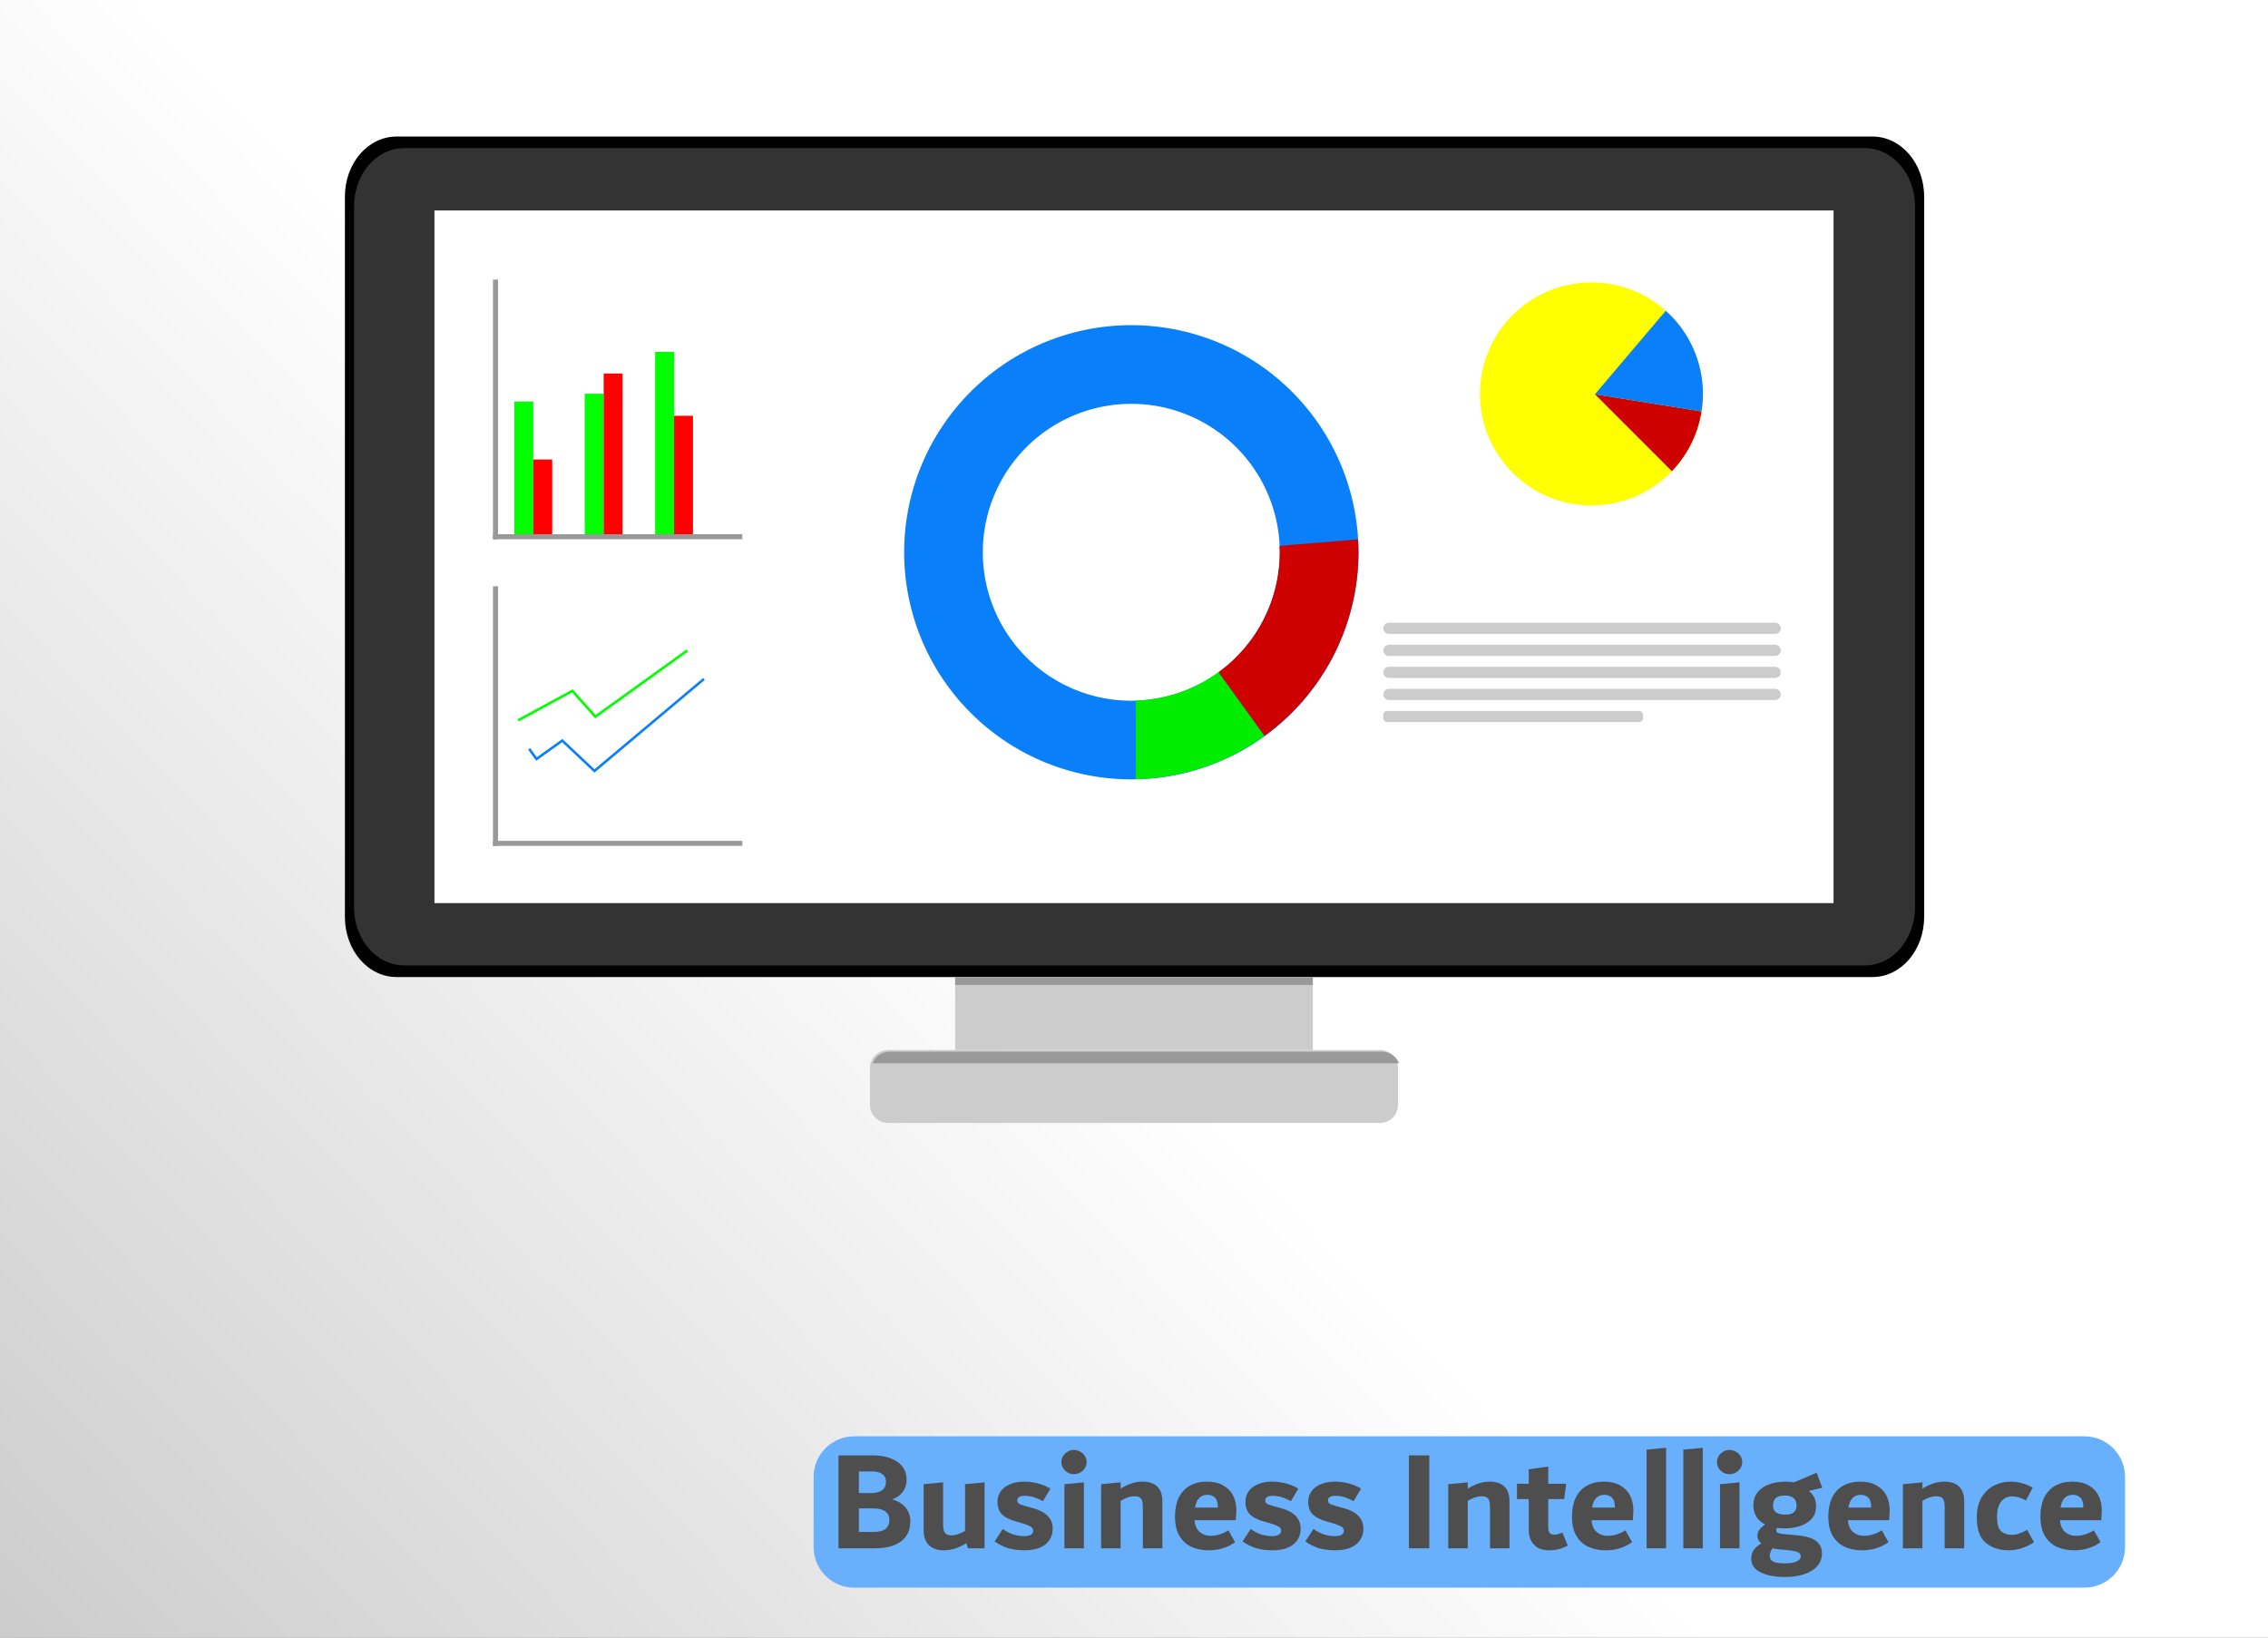 <?xml version="1.0" encoding="UTF-8" standalone="no"?>
<!-- Created with Inkscape (http://www.inkscape.org/) -->

<svg
   xmlns:dc="http://purl.org/dc/elements/1.1/"
   xmlns:cc="http://creativecommons.org/ns#"
   xmlns:rdf="http://www.w3.org/1999/02/22-rdf-syntax-ns#"
   xmlns:svg="http://www.w3.org/2000/svg"
   xmlns="http://www.w3.org/2000/svg"
   xmlns:xlink="http://www.w3.org/1999/xlink"
   xmlns:sodipodi="http://sodipodi.sourceforge.net/DTD/sodipodi-0.dtd"
   xmlns:inkscape="http://www.inkscape.org/namespaces/inkscape"
   width="900"
   height="650"
   viewBox="0 0 238.125 171.979"
   version="1.1"
   id="svg8"
   inkscape:version="0.92.4 (5da689c313, 2019-01-14)"
   sodipodi:docname="visualization.svg">
  <rect x="0" y="0" width="238.125" height="171.979" fill="#808080" stroke="none"/>
  <defs
     id="defs2">
    <linearGradient
       id="linearGradient1043"
       inkscape:collect="always">
      <stop
         id="stop1039"
         offset="0"
         style="stop-color:#cccccc;stop-opacity:1" />
      <stop
         id="stop1041"
         offset="1"
         style="stop-color:#ffffff;stop-opacity:1" />
    </linearGradient>
    <linearGradient
       inkscape:collect="always"
       xlink:href="#linearGradient1043"
       id="linearGradient1025-1"
       gradientUnits="userSpaceOnUse"
       x1="-437.694"
       y1="167.227"
       x2="-308.367"
       y2="77.625"
       gradientTransform="matrix(0.941,0,0,0.68,411.976,183.321)" />
  </defs>
  <sodipodi:namedview
     id="base"
     pagecolor="#ffffff"
     bordercolor="#666666"
     borderopacity="1.0"
     inkscape:pageopacity="0.0"
     inkscape:pageshadow="2"
     inkscape:zoom="0.43020265"
     inkscape:cx="670.3657"
     inkscape:cy="595.70229"
     inkscape:document-units="px"
     inkscape:current-layer="layer1"
     showgrid="false"
     units="px"
     inkscape:window-width="1920"
     inkscape:window-height="1057"
     inkscape:window-x="-8"
     inkscape:window-y="-8"
     inkscape:window-maximized="1"
     inkscape:snap-center="true" />
  <g
     inkscape:label="Layer 1"
     inkscape:groupmode="layer"
     id="layer1"
     transform="translate(0,-125.021)">
    <g
       id="g978">
      <path
         id="rect1228-4-5-9-7-7-2"
         d="M 0,125.021 H 238.125 V 297 H 0 Z"
         style="display:inline;opacity:1;fill:url(#linearGradient1025-1);fill-opacity:1;stroke:none;stroke-width:1.343;stroke-linejoin:round;stroke-miterlimit:4;stroke-dasharray:none;stroke-dashoffset:0;stroke-opacity:1" />
      <g
         transform="matrix(0.592,0,0,0.592,88.125,118.599)"
         id="g937-9">
        <g
           transform="translate(-23.309)"
           id="g1034">
          <path
             id="rect930-3"
             d="M 25.961,265.647 H 244.121 c 3.998,0 7.216,3.218 7.216,7.216 v 12.415 c 0,3.998 -3.218,7.216 -7.216,7.216 H 25.961 c -3.998,0 -7.216,-3.218 -7.216,-7.216 v -12.415 c 0,-3.998 3.218,-7.216 7.216,-7.216 z"
             style="opacity:1;fill:#68b0fc;fill-opacity:1;stroke:none;stroke-width:4.839;stroke-linecap:round;stroke-linejoin:miter;stroke-miterlimit:4;stroke-dasharray:none;stroke-dashoffset:0;stroke-opacity:0.747" />
          <g
             id="flowRoot922-1"
             style="font-style:normal;font-variant:normal;font-weight:normal;font-stretch:normal;font-size:192px;line-height:1.25;font-family:Dubai;-inkscape-font-specification:Dubai;letter-spacing:0px;word-spacing:0px;fill:#4e4e4e;fill-opacity:1;stroke:none"
             transform="matrix(0.265,0,0,0.265,44.068,235.061)"
             aria-label="Business Intelligence">
            <path
               id="path877"
               style="font-style:normal;font-variant:normal;font-weight:bold;font-stretch:normal;font-size:96px;font-family:Dubai;-inkscape-font-specification:'Dubai Bold';fill:#4e4e4e;fill-opacity:1"
               d="m -42.899,157.648 q 4.032,1.056 6.72,3.36 2.784,2.208 4.032,5.088 1.344,2.88 1.344,6.048 0,8.736 -6.144,13.536 -6.144,4.704 -17.568,4.704 h -24.384 v -62.208 h 22.752 q 7.392,0 12.48,2.112 5.184,2.016 7.776,5.76 2.592,3.648 2.592,8.64 0,4.128 -2.4,7.68 -2.4,3.456 -7.2,5.28 z m -22.368,-18.72 v 14.496 h 7.584 q 10.56,0 10.56,-7.584 0,-3.36 -2.4,-5.088 -2.304,-1.824 -6.816,-1.824 z m 9.6,40.512 q 5.856,0 8.352,-2.112 2.496,-2.208 2.496,-5.856 0,-3.552 -2.592,-5.664 -2.592,-2.112 -7.872,-2.112 h -9.984 v 15.744 z" />
            <path
               id="path879"
               style="font-style:normal;font-variant:normal;font-weight:bold;font-stretch:normal;font-size:96px;font-family:Dubai;-inkscape-font-specification:'Dubai Bold';fill:#4e4e4e;fill-opacity:1"
               d="m 18.865,146.224 v 44.16 H 7.729 l -1.056,-3.456 q -7.392,4.8 -15.168,4.8 -6.432,0 -9.984,-3.552 -3.456,-3.552 -3.456,-9.792 v -30.912 l 13.056,-1.248 v 28.32 q 0,3.84 1.248,5.568 1.248,1.632 4.512,1.632 3.456,0 8.928,-2.976 v -31.296 z" />
            <path
               id="path881"
               style="font-style:normal;font-variant:normal;font-weight:bold;font-stretch:normal;font-size:96px;font-family:Dubai;-inkscape-font-specification:'Dubai Bold';fill:#4e4e4e;fill-opacity:1"
               d="m 45.655,191.728 q -6.144,0 -11.04,-1.44 -4.8,-1.536 -9.024,-4.512 l 5.472,-8.352 q 3.552,2.592 7.2,3.744 3.648,1.056 7.008,1.056 3.168,0 4.608,-0.96 1.536,-0.96 1.536,-2.592 0,-1.056 -0.576,-1.824 -0.576,-0.864 -2.4,-1.632 -1.728,-0.864 -5.184,-1.824 l -2.784,-0.768 q -6.912,-1.92 -9.984,-4.992 -2.976,-3.072 -2.976,-8.352 0,-4.032 2.208,-7.104 2.208,-3.072 6.24,-4.704 4.032,-1.728 9.216,-1.728 9.792,0 17.76,4.704 l -4.992,8.352 q -3.936,-2.016 -6.624,-2.784 -2.688,-0.768 -5.76,-0.768 -2.4,0 -3.648,0.864 -1.152,0.864 -1.152,2.208 0,0.96 0.48,1.632 0.48,0.576 1.728,1.152 1.344,0.48 4.128,1.248 l 3.168,0.864 q 7.392,1.92 10.752,5.376 3.456,3.456 3.456,8.736 0,4.128 -2.112,7.392 -2.016,3.264 -6.336,5.184 -4.224,1.824 -10.368,1.824 z" />
            <path
               id="path883"
               style="font-style:normal;font-variant:normal;font-weight:bold;font-stretch:normal;font-size:96px;font-family:Dubai;-inkscape-font-specification:'Dubai Bold';fill:#4e4e4e;fill-opacity:1"
               d="m 78.631,140.752 q -2.208,0 -4.128,-1.056 -1.92,-1.152 -3.072,-2.976 -1.152,-1.824 -1.152,-4.032 0,-2.208 1.152,-4.032 1.152,-1.92 3.072,-2.976 1.92,-1.152 4.128,-1.152 2.304,0 4.224,1.152 2.016,1.056 3.168,2.976 1.152,1.824 1.152,4.032 0,2.208 -1.152,4.032 -1.152,1.824 -3.168,2.976 -1.92,1.056 -4.224,1.056 z m -6.336,49.632 v -42.912 l 13.056,-1.248 v 44.16 z" />
            <path
               id="path885"
               style="font-style:normal;font-variant:normal;font-weight:bold;font-stretch:normal;font-size:96px;font-family:Dubai;-inkscape-font-specification:'Dubai Bold';fill:#4e4e4e;fill-opacity:1"
               d="m 124.506,145.744 q 6.624,0 9.984,3.36 3.36,3.264 3.36,9.6 v 31.68 h -13.056 v -27.84 q 0,-2.688 -0.576,-4.128 -0.48,-1.536 -1.728,-2.208 -1.248,-0.672 -3.552,-0.672 -3.84,0 -9.024,3.072 v 31.776 H 96.858 v -42.912 l 13.056,-1.248 v 4.224 q 3.552,-2.208 7.104,-3.456 3.648,-1.248 7.488,-1.248 z" />
            <path
               id="path887"
               style="font-style:normal;font-variant:normal;font-weight:bold;font-stretch:normal;font-size:96px;font-family:Dubai;-inkscape-font-specification:'Dubai Bold';fill:#4e4e4e;fill-opacity:1"
               d="m 187.383,164.848 q 0,1.92 -0.384,6.72 h -27.648 q 0.576,5.376 3.552,7.968 2.976,2.496 7.104,2.496 3.072,0 5.952,-0.864 2.88,-0.864 6.144,-2.784 l 4.416,7.872 q -3.456,2.592 -7.968,4.032 -4.512,1.44 -9.792,1.44 -6.336,0 -11.424,-2.304 -4.992,-2.304 -8.064,-7.296 -2.976,-5.088 -2.976,-13.056 0,-7.296 2.496,-12.576 2.592,-5.28 7.392,-7.968 4.896,-2.784 11.52,-2.784 6.336,0 10.752,2.496 4.512,2.496 6.72,6.816 2.208,4.32 2.208,9.792 z m -19.392,-10.272 q -3.36,0 -5.472,2.112 -2.016,2.016 -2.784,6.432 h 15.264 v -0.288 q 0,-4.416 -1.92,-6.336 -1.92,-1.92 -5.088,-1.92 z" />
            <path
               id="path889"
               style="font-style:normal;font-variant:normal;font-weight:bold;font-stretch:normal;font-size:96px;font-family:Dubai;-inkscape-font-specification:'Dubai Bold';fill:#4e4e4e;fill-opacity:1"
               d="m 211.593,191.728 q -6.144,0 -11.04,-1.44 -4.8,-1.536 -9.024,-4.512 l 5.472,-8.352 q 3.552,2.592 7.2,3.744 3.648,1.056 7.008,1.056 3.168,0 4.608,-0.96 1.536,-0.96 1.536,-2.592 0,-1.056 -0.576,-1.824 -0.576,-0.864 -2.4,-1.632 -1.728,-0.864 -5.184,-1.824 l -2.784,-0.768 q -6.912,-1.92 -9.984,-4.992 -2.976,-3.072 -2.976,-8.352 0,-4.032 2.208,-7.104 2.208,-3.072 6.24,-4.704 4.032,-1.728 9.216,-1.728 9.792,0 17.76,4.704 l -4.992,8.352 q -3.936,-2.016 -6.624,-2.784 -2.688,-0.768 -5.76,-0.768 -2.4,0 -3.648,0.864 -1.152,0.864 -1.152,2.208 0,0.96 0.48,1.632 0.48,0.576 1.728,1.152 1.344,0.48 4.128,1.248 l 3.168,0.864 q 7.392,1.92 10.752,5.376 3.456,3.456 3.456,8.736 0,4.128 -2.112,7.392 -2.016,3.264 -6.336,5.184 -4.224,1.824 -10.368,1.824 z" />
            <path
               id="path891"
               style="font-style:normal;font-variant:normal;font-weight:bold;font-stretch:normal;font-size:96px;font-family:Dubai;-inkscape-font-specification:'Dubai Bold';fill:#4e4e4e;fill-opacity:1"
               d="m 253.593,191.728 q -6.144,0 -11.04,-1.44 -4.8,-1.536 -9.024,-4.512 l 5.472,-8.352 q 3.552,2.592 7.2,3.744 3.648,1.056 7.008,1.056 3.168,0 4.608,-0.96 1.536,-0.96 1.536,-2.592 0,-1.056 -0.576,-1.824 -0.576,-0.864 -2.4,-1.632 -1.728,-0.864 -5.184,-1.824 l -2.784,-0.768 q -6.912,-1.92 -9.984,-4.992 -2.976,-3.072 -2.976,-8.352 0,-4.032 2.208,-7.104 2.208,-3.072 6.24,-4.704 4.032,-1.728 9.216,-1.728 9.792,0 17.76,4.704 l -4.992,8.352 q -3.936,-2.016 -6.624,-2.784 -2.688,-0.768 -5.76,-0.768 -2.4,0 -3.648,0.864 -1.152,0.864 -1.152,2.208 0,0.96 0.48,1.632 0.48,0.576 1.728,1.152 1.344,0.48 4.128,1.248 l 3.168,0.864 q 7.392,1.92 10.752,5.376 3.456,3.456 3.456,8.736 0,4.128 -2.112,7.392 -2.016,3.264 -6.336,5.184 -4.224,1.824 -10.368,1.824 z" />
            <path
               id="path893"
               style="font-style:normal;font-variant:normal;font-weight:bold;font-stretch:normal;font-size:96px;font-family:Dubai;-inkscape-font-specification:'Dubai Bold';fill:#4e4e4e;fill-opacity:1"
               d="m 302.851,190.384 v -62.208 h 13.632 v 62.208 z" />
            <path
               id="path895"
               style="font-style:normal;font-variant:normal;font-weight:bold;font-stretch:normal;font-size:96px;font-family:Dubai;-inkscape-font-specification:'Dubai Bold';fill:#4e4e4e;fill-opacity:1"
               d="m 356.818,145.744 q 6.624,0 9.984,3.36 3.36,3.264 3.36,9.6 v 31.68 h -13.056 v -27.84 q 0,-2.688 -0.576,-4.128 -0.48,-1.536 -1.728,-2.208 -1.248,-0.672 -3.552,-0.672 -3.84,0 -9.024,3.072 v 31.776 h -13.056 v -42.912 l 13.056,-1.248 v 4.224 q 3.552,-2.208 7.104,-3.456 3.648,-1.248 7.488,-1.248 z" />
            <path
               id="path897"
               style="font-style:normal;font-variant:normal;font-weight:bold;font-stretch:normal;font-size:96px;font-family:Dubai;-inkscape-font-specification:'Dubai Bold';fill:#4e4e4e;fill-opacity:1"
               d="m 409.162,188.56 q -5.664,3.168 -12.672,3.168 -3.552,0 -6.624,-1.344 -2.976,-1.44 -4.896,-4.512 -1.92,-3.072 -1.92,-7.776 v -20.64 h -7.872 v -10.272 h 7.872 v -9.696 l 13.056,-1.824 v 11.52 h 12 l -1.344,10.272 h -10.656 v 18.624 q 0,2.88 0.96,4.032 1.056,1.152 2.88,1.152 1.344,0 2.592,-0.288 1.248,-0.384 3.072,-1.152 z" />
            <path
               id="path899"
               style="font-style:normal;font-variant:normal;font-weight:bold;font-stretch:normal;font-size:96px;font-family:Dubai;-inkscape-font-specification:'Dubai Bold';fill:#4e4e4e;fill-opacity:1"
               d="m 453.07,164.848 q 0,1.92 -0.384,6.72 h -27.648 q 0.576,5.376 3.552,7.968 2.976,2.496 7.104,2.496 3.072,0 5.952,-0.864 2.88,-0.864 6.144,-2.784 l 4.416,7.872 q -3.456,2.592 -7.968,4.032 -4.512,1.44 -9.792,1.44 -6.336,0 -11.424,-2.304 -4.992,-2.304 -8.064,-7.296 -2.976,-5.088 -2.976,-13.056 0,-7.296 2.496,-12.576 2.592,-5.28 7.392,-7.968 4.896,-2.784 11.52,-2.784 6.336,0 10.752,2.496 4.512,2.496 6.72,6.816 2.208,4.32 2.208,9.792 z m -19.392,-10.272 q -3.36,0 -5.472,2.112 -2.016,2.016 -2.784,6.432 h 15.264 v -0.288 q 0,-4.416 -1.92,-6.336 -1.92,-1.92 -5.088,-1.92 z" />
            <path
               id="path901"
               style="font-style:normal;font-variant:normal;font-weight:bold;font-stretch:normal;font-size:96px;font-family:Dubai;-inkscape-font-specification:'Dubai Bold';fill:#4e4e4e;fill-opacity:1"
               d="m 461.92,190.384 v -66.048 l 13.056,-1.248 v 67.296 z" />
            <path
               id="path903"
               style="font-style:normal;font-variant:normal;font-weight:bold;font-stretch:normal;font-size:96px;font-family:Dubai;-inkscape-font-specification:'Dubai Bold';fill:#4e4e4e;fill-opacity:1"
               d="m 486.483,190.384 v -66.048 l 13.056,-1.248 v 67.296 z" />
            <path
               id="path905"
               style="font-style:normal;font-variant:normal;font-weight:bold;font-stretch:normal;font-size:96px;font-family:Dubai;-inkscape-font-specification:'Dubai Bold';fill:#4e4e4e;fill-opacity:1"
               d="m 517.381,140.752 q -2.208,0 -4.128,-1.056 -1.92,-1.152 -3.072,-2.976 -1.152,-1.824 -1.152,-4.032 0,-2.208 1.152,-4.032 1.152,-1.92 3.072,-2.976 1.92,-1.152 4.128,-1.152 2.304,0 4.224,1.152 2.016,1.056 3.168,2.976 1.152,1.824 1.152,4.032 0,2.208 -1.152,4.032 -1.152,1.824 -3.168,2.976 -1.92,1.056 -4.224,1.056 z m -6.336,49.632 v -42.912 l 13.056,-1.248 v 44.16 z" />
            <path
               id="path907"
               style="font-style:normal;font-variant:normal;font-weight:bold;font-stretch:normal;font-size:96px;font-family:Dubai;-inkscape-font-specification:'Dubai Bold';fill:#4e4e4e;fill-opacity:1"
               d="m 561.432,181.552 q 5.76,0.48 9.6,1.728 3.936,1.248 6.048,3.84 2.208,2.496 2.208,6.72 0,4.8 -3.072,8.352 -2.976,3.552 -8.64,5.472 -5.568,1.92 -13.152,1.92 -9.792,0 -16.128,-3.072 -6.336,-2.976 -6.336,-9.216 0,-3.552 1.824,-6.048 1.824,-2.4 4.896,-4.128 -2.592,-2.112 -2.592,-5.184 0,-1.92 1.152,-3.744 1.248,-1.824 4.032,-3.744 -3.936,-2.016 -5.952,-5.28 -1.92,-3.36 -1.92,-7.488 0,-5.472 2.976,-9.024 2.976,-3.552 7.872,-5.184 4.896,-1.728 10.752,-1.728 3.36,0 5.568,0.48 l 15.168,-6.432 3.744,10.08 -9.024,2.112 q 4.896,3.744 4.896,10.08 0,5.28 -2.976,8.64 -2.976,3.264 -7.776,4.8 -4.8,1.536 -10.464,1.536 -2.592,0 -4.896,-0.288 -0.576,0.96 -0.576,1.632 0,0.768 0.48,1.248 0.576,0.48 1.92,0.864 1.44,0.288 4.032,0.48 z m -7.008,-26.496 q -7.872,0 -7.872,6.528 0,3.264 2.016,4.8 2.112,1.44 6.144,1.44 4.032,0 5.76,-1.536 1.824,-1.632 1.824,-4.704 0,-3.168 -2.016,-4.8 -2.016,-1.728 -5.856,-1.728 z m 0.192,45.408 q 4.992,0 7.68,-1.248 2.784,-1.248 2.784,-3.456 0,-1.344 -0.864,-2.112 -0.768,-0.768 -2.784,-1.248 -1.92,-0.48 -5.568,-0.864 l -5.568,-0.48 q -1.44,-0.096 -4.128,-0.672 -0.864,1.344 -1.344,2.688 -0.48,1.344 -0.48,2.4 0,2.496 2.208,3.744 2.208,1.248 8.064,1.248 z" />
            <path
               id="path909"
               style="font-style:normal;font-variant:normal;font-weight:bold;font-stretch:normal;font-size:96px;font-family:Dubai;-inkscape-font-specification:'Dubai Bold';fill:#4e4e4e;fill-opacity:1"
               d="m 624.633,164.848 q 0,1.92 -0.384,6.72 h -27.648 q 0.576,5.376 3.552,7.968 2.976,2.496 7.104,2.496 3.072,0 5.952,-0.864 2.88,-0.864 6.144,-2.784 l 4.416,7.872 q -3.456,2.592 -7.968,4.032 -4.512,1.44 -9.792,1.44 -6.336,0 -11.424,-2.304 -4.992,-2.304 -8.064,-7.296 -2.976,-5.088 -2.976,-13.056 0,-7.296 2.496,-12.576 2.592,-5.28 7.392,-7.968 4.896,-2.784 11.52,-2.784 6.336,0 10.752,2.496 4.512,2.496 6.72,6.816 2.208,4.32 2.208,9.792 z m -19.392,-10.272 q -3.36,0 -5.472,2.112 -2.016,2.016 -2.784,6.432 h 15.264 v -0.288 q 0,-4.416 -1.92,-6.336 -1.92,-1.92 -5.088,-1.92 z" />
            <path
               id="path911"
               style="font-style:normal;font-variant:normal;font-weight:bold;font-stretch:normal;font-size:96px;font-family:Dubai;-inkscape-font-specification:'Dubai Bold';fill:#4e4e4e;fill-opacity:1"
               d="m 661.131,145.744 q 6.624,0 9.984,3.36 3.36,3.264 3.36,9.6 v 31.68 h -13.056 v -27.84 q 0,-2.688 -0.576,-4.128 -0.48,-1.536 -1.728,-2.208 -1.248,-0.672 -3.552,-0.672 -3.84,0 -9.024,3.072 v 31.776 h -13.056 v -42.912 l 13.056,-1.248 v 4.224 q 3.552,-2.208 7.104,-3.456 3.648,-1.248 7.488,-1.248 z" />
            <path
               id="path913"
               style="font-style:normal;font-variant:normal;font-weight:bold;font-stretch:normal;font-size:96px;font-family:Dubai;-inkscape-font-specification:'Dubai Bold';fill:#4e4e4e;fill-opacity:1"
               d="m 704.424,191.728 q -9.408,0 -15.456,-4.992 -6.048,-4.992 -6.048,-16.992 0,-8.16 3.264,-13.536 3.36,-5.472 8.544,-7.968 5.184,-2.496 10.848,-2.496 4.032,0 7.296,0.96 3.36,0.864 7.488,3.072 l -4.512,8.544 q -3.072,-1.536 -5.184,-2.112 -2.112,-0.576 -4.224,-0.576 -4.512,0 -7.296,3.552 -2.688,3.456 -2.688,10.464 0,6.624 2.688,9.216 2.784,2.496 7.2,2.496 2.688,0 4.992,-0.864 2.4,-0.864 5.28,-2.496 l 4.608,8.352 q -8.352,5.376 -16.8,5.376 z" />
            <path
               id="path915"
               style="font-style:normal;font-variant:normal;font-weight:bold;font-stretch:normal;font-size:96px;font-family:Dubai;-inkscape-font-specification:'Dubai Bold';fill:#4e4e4e;fill-opacity:1"
               d="m 766.57,164.848 q 0,1.92 -0.384,6.72 h -27.648 q 0.576,5.376 3.552,7.968 2.976,2.496 7.104,2.496 3.072,0 5.952,-0.864 2.88,-0.864 6.144,-2.784 l 4.416,7.872 q -3.456,2.592 -7.968,4.032 -4.512,1.44 -9.792,1.44 -6.336,0 -11.424,-2.304 -4.992,-2.304 -8.064,-7.296 -2.976,-5.088 -2.976,-13.056 0,-7.296 2.496,-12.576 2.592,-5.28 7.392,-7.968 4.896,-2.784 11.52,-2.784 6.336,0 10.752,2.496 4.512,2.496 6.72,6.816 2.208,4.32 2.208,9.792 z m -19.392,-10.272 q -3.36,0 -5.472,2.112 -2.016,2.016 -2.784,6.432 h 15.264 v -0.288 q 0,-4.416 -1.92,-6.336 -1.92,-1.92 -5.088,-1.92 z" />
          </g>
        </g>
      </g>
      <g
         transform="translate(8.855,-0.907)"
         id="g1082">
        <g
           id="g1074"
           transform="matrix(0.86,0,0,1,8.453,-7.153)">
          <path
             id="rect1055"
             d="m 28.288,147.421 h 180.19 c 3.493,0 6.305,2.812 6.305,6.305 v 75.657 c 0,3.493 -2.812,6.305 -6.305,6.305 H 28.288 c -3.493,0 -6.305,-2.812 -6.305,-6.305 v -75.657 c 0,-3.493 2.812,-6.305 6.305,-6.305 z"
             style="opacity:1;fill:#000000;fill-opacity:1;stroke:none;stroke-width:5.397;stroke-linecap:round;stroke-linejoin:miter;stroke-miterlimit:4;stroke-dasharray:none;stroke-dashoffset:0;stroke-opacity:0.747" />
          <path
             id="rect1055-7"
             d="M 29.223,148.634 H 207.542 c 3.397,0 6.131,2.735 6.131,6.131 v 73.576 c 0,3.397 -2.735,6.131 -6.131,6.131 H 29.223 c -3.397,0 -6.131,-2.735 -6.131,-6.131 v -73.576 c 0,-3.397 2.735,-6.131 6.131,-6.131 z"
             style="opacity:1;fill:#333333;fill-opacity:1;stroke:none;stroke-width:5.292;stroke-linecap:round;stroke-linejoin:miter;stroke-miterlimit:4;stroke-dasharray:none;stroke-dashoffset:0;stroke-opacity:0.747" />
        </g>
        <path
           id="rect1076"
           d="M 36.76,148.029 H 183.656 v 72.742 H 36.76 Z"
           style="opacity:1;fill:#ffffff;fill-opacity:1;stroke:none;stroke-width:5.147;stroke-linecap:round;stroke-linejoin:miter;stroke-miterlimit:4;stroke-dasharray:none;stroke-dashoffset:0;stroke-opacity:0.747" />
      </g>
      <path
         id="rect1084"
         d="m 100.285,227.627 h 37.554 v 7.664 h -37.554 z"
         style="opacity:1;fill:#cccccc;fill-opacity:1;stroke:none;stroke-width:1.974;stroke-linecap:round;stroke-linejoin:miter;stroke-miterlimit:4;stroke-dasharray:none;stroke-dashoffset:0;stroke-opacity:0.747" />
      <path
         id="rect1084-1"
         d="m 100.285,227.627 h 37.554 v 0.83 h -37.554 z"
         style="opacity:1;fill:#999999;fill-opacity:1;stroke:none;stroke-width:0.65;stroke-linecap:round;stroke-linejoin:miter;stroke-miterlimit:4;stroke-dasharray:none;stroke-dashoffset:0;stroke-opacity:0.747" />
      <path
         id="rect1084-9"
         d="m 93.241,235.291 h 51.644 c 1.051,0 1.897,0.846 1.897,1.897 v 3.871 c 0,1.051 -0.846,1.897 -1.897,1.897 H 93.241 c -1.051,0 -1.897,-0.846 -1.897,-1.897 v -3.871 c 0,-1.051 0.846,-1.897 1.897,-1.897 z"
         style="opacity:1;fill:#cccccc;fill-opacity:1;stroke:none;stroke-width:2.399;stroke-linecap:round;stroke-linejoin:miter;stroke-miterlimit:4;stroke-dasharray:none;stroke-dashoffset:0;stroke-opacity:0.747" />
      <path
         id="rect1084-9-1"
         transform="matrix(0.265,0,0,0.265,0,125.021)"
         d="M 352.406 416.77 C 349.342 416.77 346.747 418.676 345.717 421.369 L 554.283 421.369 C 553.253 418.676 550.658 416.77 547.594 416.77 L 352.406 416.77 z "
         style="opacity:1;fill:#999999;fill-opacity:1;stroke:none;stroke-width:9.066;stroke-linecap:round;stroke-linejoin:miter;stroke-miterlimit:4;stroke-dasharray:none;stroke-dashoffset:0;stroke-opacity:0.747" />
      <path
         id="path1149"
         transform="matrix(0.265,0,0,0.265,0,125.021)"
         d="M 448.225 128.865 A 90 90 0 0 0 358.225 218.865 A 90 90 0 0 0 448.225 308.865 A 90 90 0 0 0 538.225 218.865 A 90 90 0 0 0 448.225 128.865 z M 448.225 160.039 A 58.828 58.828 0 0 1 507.051 218.865 A 58.828 58.828 0 0 1 448.225 277.693 A 58.828 58.828 0 0 1 389.396 218.865 A 58.828 58.828 0 0 1 448.225 160.039 z "
         style="opacity:1;fill:#0a7ffa;fill-opacity:1;stroke:none;stroke-width:20.486;stroke-linecap:round;stroke-linejoin:miter;stroke-miterlimit:4;stroke-dasharray:none;stroke-dashoffset:0;stroke-opacity:0.747" />
      <path
         id="path1209"
         transform="matrix(0.265,0,0,0.265,0,125.021)"
         d="M 482.783 266.383 A 58.828 58.828 0 0 1 450 277.631 L 450 308.803 A 90 90 0 0 0 501.014 291.621 L 482.783 266.383 z "
         style="opacity:1;fill:#00ed00;fill-opacity:1;stroke:none;stroke-width:20;stroke-linecap:round;stroke-linejoin:miter;stroke-miterlimit:4;stroke-dasharray:none;stroke-dashoffset:0;stroke-opacity:0.747" />
      <path
         id="path1211"
         transform="matrix(0.265,0,0,0.265,0,125.021)"
         d="M 538.043 213.77 L 506.961 216.322 A 58.828 58.828 0 0 1 507.051 218.865 A 58.828 58.828 0 0 1 482.783 266.383 L 501.014 291.621 A 90 90 0 0 0 538.225 218.865 A 90 90 0 0 0 538.043 213.77 z "
         style="opacity:1;fill:#ce0000;fill-opacity:1;stroke:none;stroke-width:20;stroke-linecap:round;stroke-linejoin:miter;stroke-miterlimit:4;stroke-dasharray:none;stroke-dashoffset:0;stroke-opacity:0.747" />
      <path
         id="path1149-0"
         d="M 12.207,235.813 A 11.709,11.709 0 0 1 0.498,247.523 11.709,11.709 0 0 1 -11.211,235.813 11.709,11.709 0 0 1 0.498,224.104 11.709,11.709 0 0 1 12.207,235.813 Z"
         style="opacity:1;fill:#ffff00;fill-opacity:1;stroke:none;stroke-width:2.665;stroke-linecap:round;stroke-linejoin:miter;stroke-miterlimit:4;stroke-dasharray:none;stroke-dashoffset:0;stroke-opacity:0.747"
         transform="rotate(-45)" />
      <path
         inkscape:connector-curvature="0"
         id="path1209-2"
         d="m 167.457,166.426 8.078,8.078 a 11.709,11.709 0 0 0 3.112,-6.274 z"
         style="opacity:1;fill:#ce0000;fill-opacity:1;stroke:none;stroke-width:2.602;stroke-linecap:round;stroke-linejoin:miter;stroke-miterlimit:4;stroke-dasharray:none;stroke-dashoffset:0;stroke-opacity:0.747" />
      <path
         inkscape:connector-curvature="0"
         id="path1211-0"
         d="m 174.891,157.661 -7.434,8.765 11.19,1.804 a 11.709,11.709 0 0 0 -3.27,-10.117 11.709,11.709 0 0 0 -0.485,-0.452 z"
         style="opacity:1;fill:#0a7ffa;fill-opacity:1;stroke:none;stroke-width:2.602;stroke-linecap:round;stroke-linejoin:miter;stroke-miterlimit:4;stroke-dasharray:none;stroke-dashoffset:0;stroke-opacity:0.747" />
      <path
         id="rect1293"
         d="m 145.826,190.419 h 40.555 c 0.325,0 0.587,0.262 0.587,0.587 0,0.325 -0.262,0.587 -0.587,0.587 h -40.555 c -0.325,0 -0.587,-0.262 -0.587,-0.587 0,-0.325 0.262,-0.587 0.587,-0.587 z"
         style="opacity:1;fill:#cccccc;fill-opacity:1;stroke:none;stroke-width:3.742;stroke-linecap:round;stroke-linejoin:miter;stroke-miterlimit:4;stroke-dasharray:none;stroke-dashoffset:0;stroke-opacity:0.747" />
      <path
         id="rect1293-8"
         d="m 145.826,192.734 h 40.555 c 0.325,0 0.587,0.262 0.587,0.587 0,0.325 -0.262,0.587 -0.587,0.587 h -40.555 c -0.325,0 -0.587,-0.262 -0.587,-0.587 0,-0.325 0.262,-0.587 0.587,-0.587 z"
         style="opacity:1;fill:#cccccc;fill-opacity:1;stroke:none;stroke-width:3.742;stroke-linecap:round;stroke-linejoin:miter;stroke-miterlimit:4;stroke-dasharray:none;stroke-dashoffset:0;stroke-opacity:0.747" />
      <path
         id="rect1293-5"
         d="m 145.826,195.048 h 40.555 c 0.325,0 0.587,0.262 0.587,0.587 0,0.325 -0.262,0.587 -0.587,0.587 h -40.555 c -0.325,0 -0.587,-0.262 -0.587,-0.587 0,-0.325 0.262,-0.587 0.587,-0.587 z"
         style="opacity:1;fill:#cccccc;fill-opacity:1;stroke:none;stroke-width:3.742;stroke-linecap:round;stroke-linejoin:miter;stroke-miterlimit:4;stroke-dasharray:none;stroke-dashoffset:0;stroke-opacity:0.747" />
      <path
         id="rect1293-4"
         d="m 145.826,197.363 h 40.555 c 0.325,0 0.587,0.262 0.587,0.587 0,0.325 -0.262,0.587 -0.587,0.587 h -40.555 c -0.325,0 -0.587,-0.262 -0.587,-0.587 0,-0.325 0.262,-0.587 0.587,-0.587 z"
         style="opacity:1;fill:#cccccc;fill-opacity:1;stroke:none;stroke-width:3.742;stroke-linecap:round;stroke-linejoin:miter;stroke-miterlimit:4;stroke-dasharray:none;stroke-dashoffset:0;stroke-opacity:0.747" />
      <path
         id="rect1293-85"
         d="m 145.645,199.677 h 26.451 c 0.225,0 0.406,0.181 0.406,0.406 v 0.362 c 0,0.225 -0.181,0.406 -0.406,0.406 h -26.451 c -0.225,0 -0.406,-0.181 -0.406,-0.406 v -0.362 c 0,-0.225 0.181,-0.406 0.406,-0.406 z"
         style="opacity:1;fill:#cccccc;fill-opacity:1;stroke:none;stroke-width:3.742;stroke-linecap:round;stroke-linejoin:miter;stroke-miterlimit:4;stroke-dasharray:none;stroke-dashoffset:0;stroke-opacity:0.747" />
      <g
         id="g1476">
        <path
           style="opacity:1;fill:#b3b3b3;fill-opacity:1;stroke:#999999;stroke-width:0.529;stroke-linecap:square;stroke-linejoin:miter;stroke-miterlimit:4;stroke-dasharray:none;stroke-dashoffset:0;stroke-opacity:1"
           d="m 52.026,154.651 v 26.736"
           id="path1415"
           inkscape:connector-curvature="0" />
        <path
           style="opacity:1;fill:#b3b3b3;fill-opacity:1;stroke:#999999;stroke-width:0.529;stroke-linecap:square;stroke-linejoin:miter;stroke-miterlimit:4;stroke-dasharray:none;stroke-dashoffset:0;stroke-opacity:1"
           d="M 52.026,181.387 H 77.678"
           id="path1417"
           inkscape:connector-curvature="0" />
      </g>
      <g
         id="g1482">
        <path
           style="opacity:1;fill:#b3b3b3;fill-opacity:1;stroke:#999999;stroke-width:0.529;stroke-linecap:square;stroke-linejoin:miter;stroke-miterlimit:4;stroke-dasharray:none;stroke-dashoffset:0;stroke-opacity:1"
           d="M 52.026,186.854 V 213.59"
           id="path1415-7"
           inkscape:connector-curvature="0" />
        <path
           style="opacity:1;fill:#b3b3b3;fill-opacity:1;stroke:#999999;stroke-width:0.529;stroke-linecap:square;stroke-linejoin:miter;stroke-miterlimit:4;stroke-dasharray:none;stroke-dashoffset:0;stroke-opacity:1"
           d="M 52.026,213.59 H 77.678"
           id="path1417-4"
           inkscape:connector-curvature="0" />
      </g>
      <path
         id="rect1454"
         d="m 54.005,167.193 h 1.987 v 13.931 h -1.987 z"
         style="opacity:1;fill:#00ff00;fill-opacity:1;stroke:none;stroke-width:0.451;stroke-linecap:butt;stroke-linejoin:miter;stroke-miterlimit:4;stroke-dasharray:none;stroke-dashoffset:0;stroke-opacity:1" />
      <path
         id="rect1454-3"
         d="m 55.992,173.28 h 1.987 v 7.844 H 55.992 Z"
         style="opacity:1;fill:#ff0000;fill-opacity:1;stroke:none;stroke-width:0.339;stroke-linecap:butt;stroke-linejoin:miter;stroke-miterlimit:4;stroke-dasharray:none;stroke-dashoffset:0;stroke-opacity:1" />
      <path
         id="rect1454-4"
         d="m 61.395,166.372 h 1.987 v 14.752 h -1.987 z"
         style="opacity:1;fill:#00ff00;fill-opacity:1;stroke:none;stroke-width:0.464;stroke-linecap:butt;stroke-linejoin:miter;stroke-miterlimit:4;stroke-dasharray:none;stroke-dashoffset:0;stroke-opacity:1" />
      <path
         id="rect1454-3-7"
         d="m 63.382,164.246 h 1.987 v 16.878 h -1.987 z"
         style="opacity:1;fill:#ff0000;fill-opacity:1;stroke:none;stroke-width:0.497;stroke-linecap:butt;stroke-linejoin:miter;stroke-miterlimit:4;stroke-dasharray:none;stroke-dashoffset:0;stroke-opacity:1" />
      <path
         id="rect1454-45"
         d="m 68.785,161.975 h 1.987 v 19.148 h -1.987 z"
         style="opacity:1;fill:#00ff00;fill-opacity:1;stroke:none;stroke-width:0.529;stroke-linecap:butt;stroke-linejoin:miter;stroke-miterlimit:4;stroke-dasharray:none;stroke-dashoffset:0;stroke-opacity:1" />
      <path
         id="rect1454-3-6"
         d="m 70.772,168.69 h 1.987 v 12.434 h -1.987 z"
         style="opacity:1;fill:#ff0000;fill-opacity:1;stroke:none;stroke-width:0.426;stroke-linecap:butt;stroke-linejoin:miter;stroke-miterlimit:4;stroke-dasharray:none;stroke-dashoffset:0;stroke-opacity:1" />
      <path
         inkscape:connector-curvature="0"
         id="path1560"
         d="m 54.396,200.672 5.7,-3.092 2.415,2.705 9.662,-6.956"
         style="fill:none;stroke:#00ff00;stroke-width:0.265px;stroke-linecap:butt;stroke-linejoin:miter;stroke-opacity:1" />
      <path
         inkscape:connector-curvature="0"
         id="path1562"
         d="m 55.555,203.667 0.773,1.063 2.705,-1.932 3.382,3.188 11.497,-9.662"
         style="fill:none;stroke:#0a7ffa;stroke-width:0.265px;stroke-linecap:butt;stroke-linejoin:miter;stroke-opacity:1" />
    </g>
  </g>
</svg>
